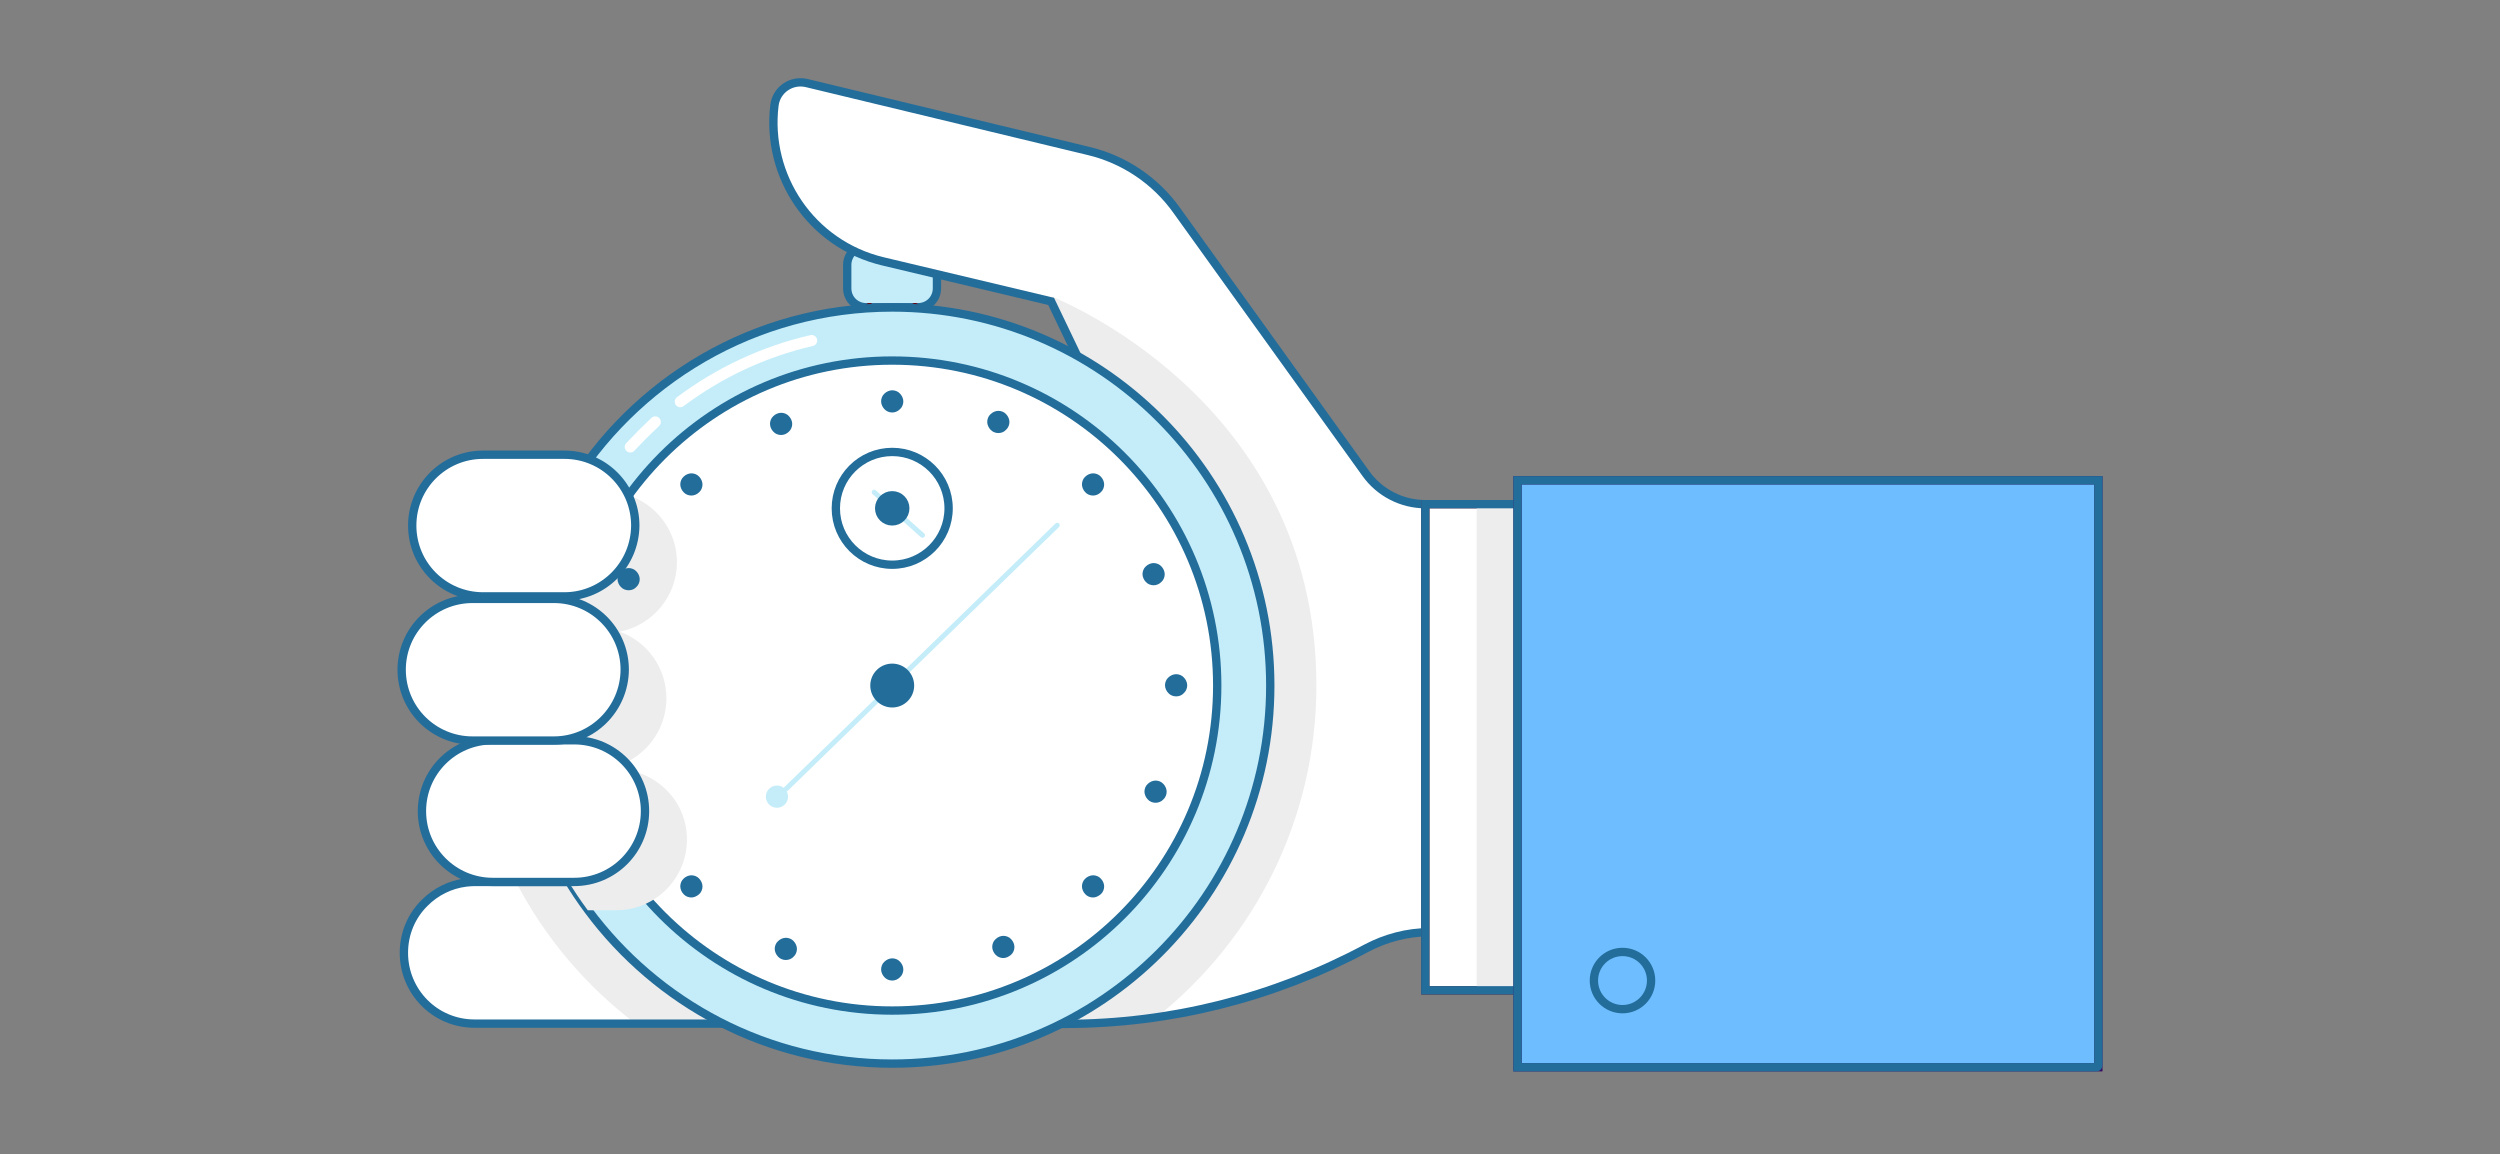 <?xml version="1.0" encoding="utf-8"?>
<!-- Generator: Adobe Illustrator 19.0.0, SVG Export Plug-In . SVG Version: 6.00 Build 0)  -->
<svg version="1.1" id="Layer_1" xmlns="http://www.w3.org/2000/svg" xmlns:xlink="http://www.w3.org/1999/xlink" x="0px" y="0px"
	 viewBox="0 0 900 415.5" style="enable-background:new 0 0 900 415.5;" xml:space="preserve">
<rect x="0" y="0" width="900" height="415.5" fill="#808080" stroke="none"/>
<style type="text/css">
	.st0{fill:#C4EDF9;stroke:#236D9B;stroke-width:3;stroke-linecap:round;stroke-miterlimit:10;}
	.st1{fill:#FFFFFF;}
	.st2{fill:#EDEDED;}
	.st3{fill:none;stroke:#236D9B;stroke-width:3;stroke-miterlimit:10;}
	.st4{fill:#FF9F36;stroke:#640917;stroke-width:3;stroke-linecap:round;stroke-miterlimit:10;}
	.st5{fill:#F4891E;}
	.st6{fill:none;stroke:#640917;stroke-width:3;stroke-linecap:round;stroke-miterlimit:10;}
	.st7{fill:#FFFFFF;stroke:#236D9B;stroke-width:3;stroke-linecap:round;stroke-miterlimit:10;}
	.st8{fill:#FF9F36;stroke:#C4EDF9;stroke-width:1.799;stroke-linecap:round;stroke-miterlimit:10;}
	.st9{fill:#236D9B;stroke:#236D9B;stroke-width:3;stroke-linecap:round;stroke-miterlimit:10;}
	.st10{fill:#C4EDF9;}
	.st11{fill:none;stroke:#C4EDF9;stroke-width:1.799;stroke-linecap:round;stroke-miterlimit:10;}
	.st12{fill:#236D9B;}
	.st13{fill:none;stroke:#236D9B;stroke-width:3;stroke-linecap:round;stroke-miterlimit:10;}
	.st14{fill:#FFFFFF;stroke:#236D9B;stroke-width:3;stroke-miterlimit:10;}
	.st15{fill:#FFFFFF;stroke:#640917;stroke-width:3;stroke-linecap:round;stroke-miterlimit:10;}
	.st16{fill:#6EBDFF;stroke:#350A63;stroke-width:3;stroke-linecap:round;stroke-miterlimit:10;}
	.st17{fill:none;stroke:#FFFFFF;stroke-width:4;stroke-linecap:round;stroke-miterlimit:10;}
</style>
<path id="XMLID_2176_" class="st0" d="M329,110.6h-17.2c-3.8,0-6.8-3-6.8-6.8v-8.4c0-3.8,3-6.8,6.8-6.8h18.7c3.8,0,6.8,3,6.8,6.8
	v8.4c0,3.8-3,6.8-6.8,6.8H329"/>
<g id="XMLID_6411_">
	<path id="XMLID_2185_" class="st1" d="M319.1,343c0,7-2.8,13.4-7.5,18c-4.6,4.6-11,7.5-18,7.5H170.8c-14.1,0-25.4-11.4-25.4-25.5
		c0-7,2.8-13.4,7.5-18c3.9-3.9,9.1-6.6,14.9-7.3c1-0.1,2-0.2,3-0.2h122.9C307.7,317.5,319.1,328.9,319.1,343z"/>
	<path id="XMLID_2184_" class="st1" d="M595.4,181.5v154.1h-80.9c-7.9,0-15.7,2-22.7,5.8c-23.6,12.6-49.1,21-75.4,24.8
		c-10.9,1.6-21.9,2.4-33,2.4h-20.3v-169h43.1c0,0-4.3-4,13.9-4.1l-41.7-87l-35.5-8.5l-24.7-5.9l-0.4-0.1c-5.1-1.2-9.9-3.2-14.2-5.7
		c-17.4-10.3-27.4-30.1-24.9-50.5c0.7-5.6,6.1-9.3,11.6-8l101.3,24.3c12.9,3.1,24.2,10.7,31.9,21.4l68.2,94.9
		c4.9,6.9,12.9,10.9,21.3,10.9H595.4z"/>
	<path id="XMLID_2183_" class="st1" d="M292.2,31.3L292.2,31.3c2.8,5.7,7.9,9.9,14.1,11.5l25.1,6.3l2.3-7.7"/>
	<path id="XMLID_2182_" class="st2" d="M473.9,246.8c0,48.3-22.4,91.3-57.4,119.3c-10.9,1.6-21.9,2.4-33,2.4h-20.3v-169h43.1
		c0,0-4.3-4,13.9-4.1l-41.7-88.7C378.4,106.8,473.9,143.1,473.9,246.8z"/>
	<path id="XMLID_2181_" class="st2" d="M337.3,343c0,7-2.8,13.4-7.5,18c-4.6,4.6-11,7.5-18,7.5h-83c-17.8-13.5-32.5-30.8-42.9-50.7
		c1-0.1,2-0.2,3-0.2h122.9C325.9,317.5,337.3,328.9,337.3,343z"/>
	<path id="XMLID_2180_" class="st3" d="M319.1,343c0,7-2.8,13.4-7.5,18c-4.6,4.6-11,7.5-18,7.5H170.8c-14.1,0-25.4-11.4-25.4-25.5
		c0-7,2.8-13.4,7.5-18c3.9-3.9,9.1-6.6,14.9-7.3c1-0.1,2-0.2,3-0.2h122.9C307.7,317.5,319.1,328.9,319.1,343z"/>
	<path id="XMLID_2179_" class="st3" d="M595.4,181.5h-82.3c-8.4,0-16.4-4.1-21.3-10.9l-68.2-94.9c-7.7-10.8-19.1-18.4-31.9-21.4
		L290.4,29.9c-5.5-1.3-10.9,2.4-11.6,8c-3.1,25.4,13.1,50,39.1,56.2l60.5,14.4l41.7,87c-18.1,0-13.9,4.1-13.9,4.1h-43.1v169h20.3
		c37.9,0,75.1-9.4,108.4-27.2c7-3.7,14.8-5.8,22.7-5.8h80.9V181.5z"/>
	<polyline id="XMLID_2178_" class="st4" points="329.4,110.6 329.4,123.4 313,123.4 313,117.2 313,110.6 	"/>
	<rect id="XMLID_2177_" x="313" y="110.6" class="st5" width="16.4" height="6.4"/>
	<polyline id="XMLID_2175_" class="st6" points="329.4,110.6 329.4,123.2 313,123.2 313,117 313,110.6 	"/>
	<path class="st0" d="M457.3,246.8c0,75.2-61,136.1-136.1,136.1c-44.9,0-84.7-21.8-109.5-55.3c-11-14.8-19-32-23.2-50.6
		c0-0.1,0-0.2-0.1-0.3c-2.2-9.6-3.3-19.6-3.3-29.9c0-25.6,7-49.5,19.3-69.9c23.8-39.7,67.2-66.2,116.8-66.2
		C396.3,110.7,457.3,171.6,457.3,246.8z"/>
	<circle id="XMLID_2173_" class="st7" cx="321.2" cy="246.8" r="117"/>
	<path class="st2" d="M247.3,302.2c0,14.1-11.4,25.5-25.5,25.5h-10.2c-11-14.8-19-32-23.2-50.6c1.3-0.2,2.7-0.3,4.1-0.3h-4.2
		c-2.2-9.6-3.3-19.6-3.3-29.9c0-25.6,7-49.5,19.3-69.9h13.9c14.1,0,25.5,11.4,25.5,25.4v0c0,12.4-8.9,22.7-20.6,25
		c4.9,1.8,9.1,5,12.1,9.2c3,4.2,4.7,9.3,4.7,14.8c0,14.1-11.4,25.5-25.4,25.5h7.4c7,0,13.4,2.9,18,7.5
		C244.4,288.8,247.3,295.1,247.3,302.2z"/>
	<line id="XMLID_2172_" class="st8" x1="282.9" y1="284.1" x2="380.6" y2="189.1"/>
	<circle id="XMLID_2171_" class="st9" cx="321.2" cy="246.8" r="6.4"/>
	<circle id="XMLID_2169_" class="st10" cx="279.7" cy="286.8" r="4"/>
	<line id="XMLID_2168_" class="st11" x1="314.7" y1="177.2" x2="332.1" y2="192.7"/>
	<g id="XMLID_2131_">
		<g id="XMLID_2150_">
			<g id="XMLID_2151_">
				<g id="XMLID_2166_">
					<path id="XMLID_2167_" class="st12" d="M359.4,155.9c-1,0-2.1-0.4-2.8-1.2c-0.7-0.7-1.2-1.8-1.2-2.8c0-1,0.4-2.1,1.2-2.8
						c0.7-0.7,1.8-1.2,2.8-1.2c1,0,2.1,0.4,2.8,1.2c0.7,0.7,1.2,1.8,1.2,2.8c0,1-0.4,2.1-1.2,2.8
						C361.5,155.5,360.5,155.9,359.4,155.9z"/>
				</g>
				<g id="XMLID_2164_">
					<path id="XMLID_2165_" class="st12" d="M415.3,210.7c-1,0-2.1-0.4-2.8-1.2c-0.7-0.7-1.2-1.8-1.2-2.8c0-1,0.4-2.1,1.2-2.8
						c0.7-0.7,1.8-1.2,2.8-1.2c1,0,2.1,0.4,2.8,1.2c0.7,0.7,1.2,1.8,1.2,2.8c0,1-0.4,2.1-1.2,2.8
						C417.3,210.3,416.3,210.7,415.3,210.7z"/>
				</g>
				<g id="XMLID_2162_">
					<path id="XMLID_2163_" class="st12" d="M416,289c-1,0-2.1-0.4-2.8-1.2c-0.7-0.7-1.2-1.8-1.2-2.8c0-1,0.4-2.1,1.2-2.8
						c0.7-0.7,1.8-1.2,2.8-1.2c1,0,2.1,0.4,2.8,1.2c0.7,0.7,1.2,1.8,1.2,2.8c0,1-0.4,2.1-1.2,2.8C418.1,288.6,417,289,416,289z"/>
				</g>
				<g id="XMLID_2160_">
					<path id="XMLID_2161_" class="st12" d="M361.2,344.9c-1,0-2.1-0.4-2.8-1.2c-0.7-0.7-1.2-1.8-1.2-2.8c0-1,0.4-2.1,1.2-2.8
						c0.7-0.7,1.8-1.2,2.8-1.2c1,0,2.1,0.4,2.8,1.2c0.7,0.7,1.2,1.8,1.2,2.8c0,1-0.4,2.1-1.2,2.8
						C363.2,344.4,362.2,344.9,361.2,344.9z"/>
				</g>
				<g id="XMLID_2158_">
					<path id="XMLID_2159_" class="st12" d="M282.9,345.6c-1,0-2.1-0.4-2.8-1.2c-0.7-0.7-1.2-1.8-1.2-2.8c0-1,0.4-2.1,1.2-2.8
						c0.7-0.7,1.8-1.2,2.8-1.2c1,0,2.1,0.4,2.8,1.2c0.7,0.7,1.2,1.8,1.2,2.8c0,1-0.4,2.1-1.2,2.8C285,345.2,283.9,345.6,282.9,345.6
						z"/>
				</g>
				<g id="XMLID_2156_">
					<path id="XMLID_2157_" class="st4" d="M227,290.8c-1,0-2.1-0.4-2.8-1.2c-0.7-0.7-1.2-1.8-1.2-2.8c0-1,0.4-2.1,1.2-2.8
						c0.7-0.7,1.8-1.2,2.8-1.2c1,0,2.1,0.4,2.8,1.2c0.7,0.7,1.2,1.8,1.2,2.8c0,1-0.4,2.1-1.2,2.8C229.1,290.3,228.1,290.8,227,290.8
						z"/>
				</g>
				<g id="XMLID_2154_">
					<path id="XMLID_2155_" class="st12" d="M226.3,212.5c-1,0-2.1-0.4-2.8-1.2c-0.7-0.7-1.2-1.8-1.2-2.8c0-1,0.4-2.1,1.2-2.8
						c0.7-0.7,1.8-1.2,2.8-1.2c1,0,2.1,0.4,2.8,1.2c0.7,0.7,1.2,1.8,1.2,2.8c0,1-0.4,2.1-1.2,2.8
						C228.4,212.1,227.4,212.5,226.3,212.5z"/>
				</g>
				<g id="XMLID_2152_">
					<path id="XMLID_2153_" class="st12" d="M281.2,156.6c-1,0-2.1-0.4-2.8-1.2c-0.7-0.7-1.2-1.8-1.2-2.8c0-1,0.4-2.1,1.2-2.8
						c0.7-0.7,1.8-1.2,2.8-1.2c1,0,2.1,0.4,2.8,1.2c0.7,0.7,1.2,1.8,1.2,2.8c0,1-0.4,2.1-1.2,2.8
						C283.2,156.2,282.2,156.6,281.2,156.6z"/>
				</g>
			</g>
		</g>
		<g id="XMLID_2132_">
			<g id="XMLID_2133_">
				<g id="XMLID_2148_">
					<path id="XMLID_2149_" class="st12" d="M321.2,148.5c-1,0-2.1-0.4-2.8-1.2c-0.7-0.7-1.2-1.8-1.2-2.8c0-1,0.4-2.1,1.2-2.8
						c0.7-0.7,1.8-1.2,2.8-1.2c1,0,2.1,0.4,2.8,1.2c0.7,0.7,1.2,1.8,1.2,2.8c0,1-0.4,2.1-1.2,2.8
						C323.2,148.1,322.2,148.5,321.2,148.5z"/>
				</g>
				<g id="XMLID_2146_">
					<path id="XMLID_2147_" class="st12" d="M393.5,178.4c-1,0-2.1-0.4-2.8-1.2c-0.7-0.7-1.2-1.8-1.2-2.8c0-1,0.4-2.1,1.2-2.8
						c0.7-0.7,1.8-1.2,2.8-1.2c1,0,2.1,0.4,2.8,1.2c0.7,0.7,1.2,1.8,1.2,2.8c0,1-0.4,2.1-1.2,2.8C395.5,178,394.5,178.4,393.5,178.4
						z"/>
				</g>
				<g id="XMLID_2144_">
					<path id="XMLID_2145_" class="st12" d="M423.4,250.7c-1,0-2.1-0.4-2.8-1.2c-0.7-0.7-1.2-1.8-1.2-2.8c0-1,0.4-2.1,1.2-2.8
						c0.7-0.7,1.8-1.2,2.8-1.2c1,0,2.1,0.4,2.8,1.2c0.7,0.7,1.2,1.8,1.2,2.8c0,1-0.4,2.1-1.2,2.8
						C425.5,250.3,424.5,250.7,423.4,250.7z"/>
				</g>
				<g id="XMLID_2142_">
					<path id="XMLID_2143_" class="st12" d="M393.5,323.1c-1,0-2.1-0.4-2.8-1.2c-0.7-0.7-1.2-1.8-1.2-2.8c0-1,0.4-2.1,1.2-2.8
						c0.7-0.7,1.8-1.2,2.8-1.2c1,0,2.1,0.4,2.8,1.2c0.7,0.7,1.2,1.8,1.2,2.8c0,1-0.4,2.1-1.2,2.8
						C395.5,322.6,394.5,323.1,393.5,323.1z"/>
				</g>
				<g id="XMLID_2140_">
					<path id="XMLID_2141_" class="st12" d="M321.2,353c-1,0-2.1-0.4-2.8-1.2c-0.7-0.7-1.2-1.8-1.2-2.8c0-1,0.4-2.1,1.2-2.8
						c0.7-0.7,1.8-1.2,2.8-1.2c1,0,2.1,0.4,2.8,1.2c0.7,0.7,1.2,1.8,1.2,2.8c0,1-0.4,2.1-1.2,2.8C323.2,352.6,322.2,353,321.2,353z"
						/>
				</g>
				<g id="XMLID_2138_">
					<path id="XMLID_2139_" class="st12" d="M248.9,323.1c-1,0-2.1-0.4-2.8-1.2c-0.7-0.7-1.2-1.8-1.2-2.8c0-1,0.4-2.1,1.2-2.8
						c0.7-0.7,1.8-1.2,2.8-1.2c1,0,2.1,0.4,2.8,1.2c0.7,0.7,1.2,1.8,1.2,2.8c0,1-0.4,2.1-1.2,2.8
						C250.9,322.6,249.9,323.1,248.9,323.1z"/>
				</g>
				<g id="XMLID_2136_">
					<path id="XMLID_2137_" class="st4" d="M218.9,250.7c-1,0-2.1-0.4-2.8-1.2c-0.7-0.7-1.2-1.8-1.2-2.8c0-1,0.4-2.1,1.2-2.8
						c0.7-0.7,1.8-1.2,2.8-1.2c1,0,2.1,0.4,2.8,1.2c0.7,0.7,1.2,1.8,1.2,2.8c0,1-0.4,2.1-1.2,2.8C221,250.3,219.9,250.7,218.9,250.7
						z"/>
				</g>
				<g id="XMLID_2134_">
					<path id="XMLID_2135_" class="st12" d="M248.9,178.4c-1,0-2.1-0.4-2.8-1.2c-0.7-0.7-1.2-1.8-1.2-2.8c0-1,0.4-2.1,1.2-2.8
						c0.7-0.7,1.8-1.2,2.8-1.2c1,0,2.1,0.4,2.8,1.2c0.7,0.7,1.2,1.8,1.2,2.8c0,1-0.4,2.1-1.2,2.8C250.9,178,249.9,178.4,248.9,178.4
						z"/>
				</g>
			</g>
		</g>
	</g>
	<circle id="XMLID_2130_" class="st9" cx="321.2" cy="183" r="4.7"/>
	<circle id="XMLID_2129_" class="st13" cx="321.2" cy="183" r="20.3"/>
	<path id="XMLID_2128_" class="st14" d="M203.2,214.7h-29.3c-14.1,0-25.5-11.4-25.5-25.5v0c0-14.1,11.4-25.5,25.5-25.5h29.3
		c14.1,0,25.5,11.4,25.5,25.5v0C228.6,203.3,217.2,214.7,203.2,214.7z"/>
	<path id="XMLID_2127_" class="st1" d="M202.1,205.6h-13.6v-32.6h13.6c9,0,16.3,7.3,16.3,16.3l0,0
		C218.4,198.2,211.1,205.6,202.1,205.6z"/>
	<rect id="XMLID_2126_" x="513.1" y="181.5" class="st15" width="43.6" height="175"/>
	<rect id="XMLID_2124_" x="531.6" y="181.5" class="st2" width="43.6" height="175"/>
	<path id="XMLID_2122_" class="st14" d="M206.7,317.5h-29.3c-14.1,0-25.5-11.4-25.5-25.5v0c0-14.1,11.4-25.5,25.5-25.5h29.3
		c14.1,0,25.5,11.4,25.5,25.5v0C232.2,306.1,220.8,317.5,206.7,317.5z"/>
	<path id="XMLID_2121_" class="st14" d="M199.4,266.6h-29.3c-14.1,0-25.5-11.4-25.5-25.5l0,0c0-14.1,11.4-25.5,25.5-25.5h29.3
		c14.1,0,25.5,11.4,25.5,25.5v0C224.8,255.2,213.4,266.6,199.4,266.6z"/>
	<rect id="XMLID_2120_" x="513.1" y="181.5" class="st13" width="43.6" height="175"/>
	<rect id="XMLID_2119_" x="546.3" y="172.9" class="st16" width="209.1" height="211.3"/>
	<path id="XMLID_2118_" class="st1" d="M200.3,257.5h-15.6v-32.6h15.6c9,0,16.3,7.3,16.3,16.3l0,0
		C216.6,250.2,209.3,257.5,200.3,257.5z"/>
	<path id="XMLID_2117_" class="st1" d="M207,308.4h-14.9v-32.6H207c9,0,16.3,7.3,16.3,16.3v0C223.4,301.1,216.1,308.4,207,308.4z"/>
	<circle id="XMLID_2043_" class="st13" cx="584.1" cy="353" r="10.3"/>
	<path id="XMLID_2042_" class="st13" d="M754.8,384.2H546.3V172.9h209.1v210.6C755.4,383.9,755.1,384.2,754.8,384.2z"/>
</g>
<path class="st17" d="M244.9,144.6c13.9-10.4,29.9-18,47.3-22"/>
<path class="st17" d="M226.9,160.9c2.9-3.1,5.9-6.1,9-9"/>
</svg>
